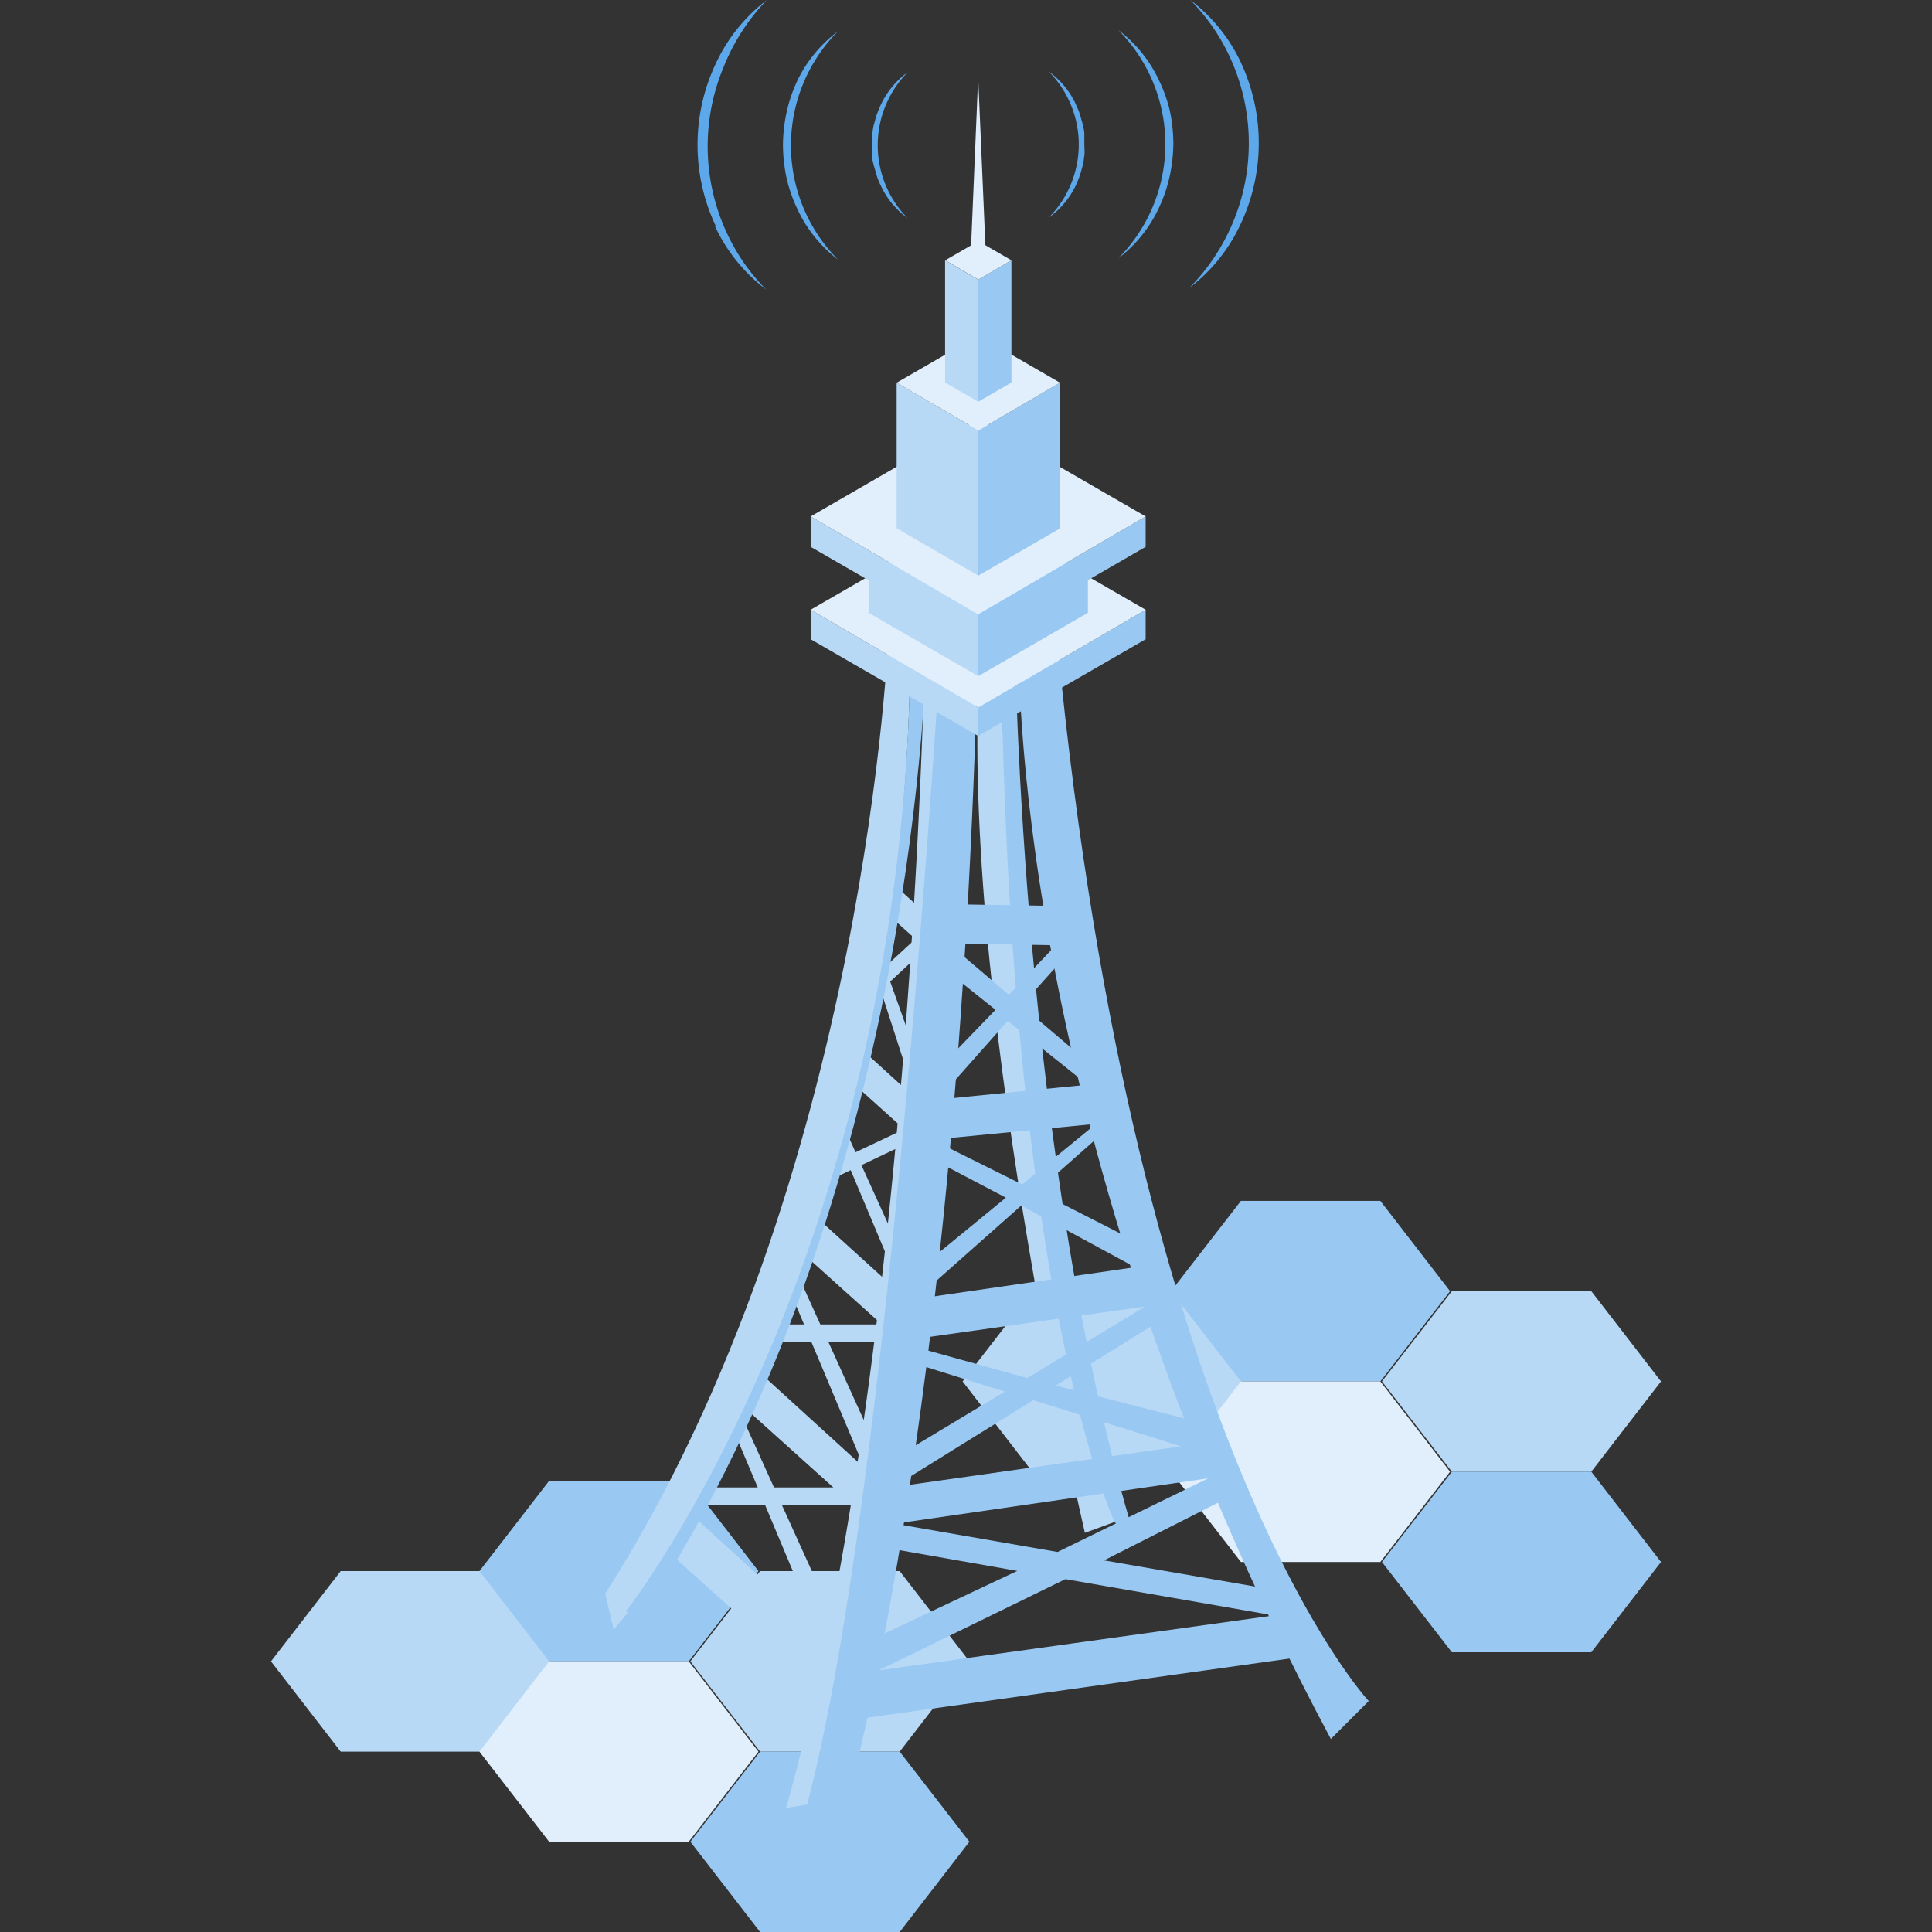 <?xml version="1.0" standalone="no"?><!DOCTYPE svg PUBLIC "-//W3C//DTD SVG 1.1//EN" "http://www.w3.org/Graphics/SVG/1.1/DTD/svg11.dtd"><svg class="icon" width="200px" height="200.00px" viewBox="0 0 1024 1024" version="1.1" xmlns="http://www.w3.org/2000/svg"><rect x="0" y="0" width="1024" height="1024" fill="#333333" stroke="none"/><path d="M254.579 832.711H180.583L143.633 880.557l36.95 47.846h73.996l36.95-47.846-36.95-47.846z" fill="#B8D9F6" /><path d="M365.051 784.865h-73.996l-36.95 47.846 36.95 47.846h73.996l36.95-47.846-36.95-47.846z" fill="#99C9F2" /><path d="M365.051 880.557h-73.996l-36.95 47.846 36.95 47.751h73.996l36.95-47.751-36.95-47.846z" fill="#E0EFFB" /><path d="M476.85 832.711h-73.996l-36.95 47.846 36.95 47.846h73.996l36.95-47.846-36.95-47.846z" fill="#B8D9F6" /><path d="M476.85 928.403h-73.996l-36.95 47.751 36.95 47.846h73.996l36.95-47.846-36.95-47.751z" fill="#99C9F2" /><path d="M621.146 684.34h-73.996l-36.95 47.846 36.95 47.846h73.996l36.95-47.846-36.95-47.846z" fill="#B8D9F6" /><path d="M731.618 636.494h-73.901l-37.045 47.846 37.045 47.846h73.901l36.95-47.846-36.95-47.846z" fill="#99C9F2" /><path d="M731.618 732.187h-73.901l-37.045 47.846 37.045 47.846h73.901l36.95-47.846-36.95-47.846z" fill="#E0EFFB" /><path d="M843.417 684.34h-73.901l-37.045 47.846 37.045 47.846h73.901l36.95-47.846-36.95-47.846z" fill="#B8D9F6" /><path d="M843.417 780.033h-73.901l-37.045 47.846 37.045 47.846h73.901l36.95-47.846-36.95-47.846z" fill="#99C9F2" /><path d="M502.336 513.137l3.221-15.443-42.825-38.94-6.537 12.885 28.992 26.055-16.107 14.78-7.106-20.086-4.264 4.453 6.537 20.181-22.549 20.844 4.264 6.348 20.844-19.328 18.57 57.321-38.182-34.771-7.769 15.254 39.793 35.813-25.771 12.222-9.474-21.128-3.885 4.832 7.864 18.854-23.307 11.085 2.084 7.295 24.16-11.464 28.234 67.079-53.436-48.509-9.001 17.623 50.688 45.572h-32.592l-17.717-39.13-4.832 5.969 13.927 33.161h-30.697l-1.516 9.285h36.098l28.044 66.7-55.141-50.215-9.001 17.717 47.751 42.919h-31.455l-17.717-39.13-4.927 5.969 14.022 33.161h-30.792l-1.421 9.285h36.098l27.571 65.658-65.563-59.689-10.801 21.128 75.985 68.311 4.264-20.654 0.947 2.369 3.695-17.149-27.192-59.973h37.708l5.306 4.832 3.6-17.623 1.516 3.506 3.695-17.149-27.192-59.973h38.656l2.463 2.179 4.358-21.223-3.695-3.316 2.653-12.033-26.907-59.31 28.708-13.643 8.811 7.864 3.695-18.191-5.59-5.116 1.8-5.874-22.17-62.342 18.854-17.528 11.654 10.422zM519.864 341.649h10.611s0 239.988 60.352 465.007l-15.822 5.779s-69.069-295.793-55.141-470.786z" fill="#B8D9F6" /><path d="M601.818 816.32l-10.99-9.474s-56.089-117.199-60.352-465.007h7.485s3.6 276.465 63.858 474.481z" fill="#99C9F2" /><path d="M682.73 855.165L465.765 885.294l98.913-48.32 108.862 18.949-8.053-14.97-80.343-13.927 71.722-36.287-7.674-11.275-7.295-15.443-5.59-1.232-2.558-9.474-74.185-18.949 55.52-34.487-4.927-8.243 14.97-2.179-9.474-19.707-7.58 1.042-1.516-10.517-56.847-28.992 35.624-31.455-4.453-4.737 18.286-1.8-8.527-20.086-14.212 1.421 2.842-9.474-37.898-32.213 28.423-31.739h2.653l-6.064-20.939-72.195-1.137-3.316 20.844h9.474v13.454l27.286 21.791L494.188 569.794l3.032 12.885 36.856-41.593 42.351 33.824-79.112 7.864-13.264 1.326-0.853 21.033 97.682-9.474-39.13 32.118-47.372-23.591-6.348 6.916 45.098 23.686-49.646 40.74 4.358 10.801 53.436-47.372 60.258 32.687-129.137 18.759v21.033l134.443-18.949-62.342 37.898-61.016-16.865-4.642 7.295 53.72 16.77-62.91 37.898 2.748 13.359 75.227-46.709 78.354 24.444-153.581 21.791-5.779 0.853v30.603s33.161 5.874 72.574 12.791l-81.859 38.561c0 0.853 1.137 10.706 1.705 15.159l-6.632 0.947v24.16L693.152 877.714z m-180.015-355.103l56.847 0.947-24.823 26.244z m-28.423 307.541l166.087-24.065L560.509 822.573z" fill="#99C9F2" /><path d="M482.629 341.081c-3.127 356.808-157.371 522.517-157.371 522.517l-4.453-18.949c139.559-218.86 150.265-510.958 150.265-510.958z" fill="#B8D9F6" /><path d="M341.081 855.165l-9.474-0.947S480.355 665.96 482.629 341.081l8.432 1.895s-3.79 290.108-149.981 512.189z" fill="#99C9F2" /><path d="M490.114 345.723S483.766 720.059 416.687 958.247l12.317-1.99a2645.649 2645.649 0 0 0 68.121-610.629z" fill="#B8D9F6" /><path d="M427.867 956.068l18.949 6.727s61.489-202.848 71.532-621.146h-19.707S472.397 788.37 427.867 956.068zM539.95 341.081s-5.59 261.021 165.424 580.595l20.086-20.086S601.818 769.611 560.509 341.081z" fill="#99C9F2" /><path d="M429.667 323.174l88.776 51.825v15.064l-88.776-51.257z" fill="#B8D9F6" /><path d="M607.218 323.174l-88.776 51.825v15.064l88.776-51.257z" fill="#99C9F2" /><path d="M607.218 323.174l-88.776-51.257-88.776 51.257 88.776 51.825z" fill="#E0EFFB" /><path d="M460.364 301.667l58.078 33.919v22.739l-58.078-33.54z" fill="#B8D9F6" /><path d="M576.616 301.667l-58.078 33.919v22.739l58.078-33.54z" fill="#99C9F2" /><path d="M429.667 273.717l88.776 51.825V341.081l-88.776-51.257z" fill="#B8D9F6" /><path d="M607.218 273.717l-88.776 51.825V341.081l88.776-51.257z" fill="#99C9F2" /><path d="M607.218 273.717l-88.776-51.257-88.776 51.257 88.776 51.825z" fill="#E0EFFB" /><path d="M475.239 202.848l43.298 25.297v76.933L475.239 279.97z" fill="#B8D9F6" /><path d="M561.836 202.848l-43.298 25.297v76.933l43.298-25.013z" fill="#99C9F2" /><path d="M561.836 202.848l-43.298-25.013L475.239 202.848l43.298 25.297z" fill="#E0EFFB" /><path d="M500.915 137.948l17.528 10.232v64.711l-17.528-10.138z" fill="#B8D9F6" /><path d="M536.065 137.948l-17.528 10.232v64.711l17.528-10.138z" fill="#99C9F2" /><path d="M536.065 137.948l-17.528-10.138-17.528 10.138 17.528 10.232z" fill="#E0EFFB" /><path d="M518.443 137.948V41.024l-4.074 96.924h4.074zM518.443 137.948V41.024L522.611 137.948h-4.169z" fill="#E0EFFB" /><path d="M573.774 65.469c-0.568-1.8-1.042-3.695-1.611-5.495S570.836 56.847 569.984 54.762A44.34 44.34 0 0 0 555.867 37.898a55.047 55.047 0 0 1 0 77.406A44.435 44.435 0 0 0 569.984 98.724c0.853-1.705 1.516-3.506 2.179-5.211s1.042-3.6 1.611-5.495 0.663-3.695 0.947-5.59 0-3.79 0-5.685v-5.685c0-1.895-0.568-3.79-0.947-5.59zM614.324 42.635a70.964 70.964 0 0 0-21.602-26.718 85.839 85.839 0 0 1 0 120.989 71.058 71.058 0 0 0 21.507-26.718 78.922 78.922 0 0 0 5.685-16.58 86.407 86.407 0 0 0 1.99-17.528 86.691 86.691 0 0 0-1.895-17.528 79.112 79.112 0 0 0-5.685-15.917zM658.001 33.729A89.723 89.723 0 0 0 630.905 0a109.051 109.051 0 0 1 13.264 16.391 108.767 108.767 0 0 1 9.474 101.093 109.999 109.999 0 0 1-23.212 35.056 89.913 89.913 0 0 0 27.097-33.729 100.714 100.714 0 0 0 0-86.028zM463.207 88.018c0.568 1.8 1.042 3.695 1.611 5.495s1.326 3.506 2.179 5.211a44.34 44.34 0 0 0 14.117 16.959 55.047 55.047 0 0 1 0-77.406 44.435 44.435 0 0 0-14.117 16.959c-0.853 1.705-1.516 3.506-2.179 5.211s-1.042 3.6-1.611 5.495-0.663 3.695-0.947 5.59 0 3.79 0 5.685v5.685c0 1.895 0.568 3.316 0.947 5.116zM422.656 110.851a70.964 70.964 0 0 0 21.507 26.718 85.839 85.839 0 0 1 0-120.989 71.058 71.058 0 0 0-21.507 26.055 78.922 78.922 0 0 0-5.685 16.58 86.407 86.407 0 0 0-1.99 17.528 86.691 86.691 0 0 0 1.895 17.528 79.112 79.112 0 0 0 5.779 16.58zM378.884 119.757a89.723 89.723 0 0 0 27.192 33.729 109.051 109.051 0 0 1-13.264-16.391 108.767 108.767 0 0 1-9.474-101.093A109.999 109.999 0 0 1 406.454 0a89.913 89.913 0 0 0-27.097 33.729 100.714 100.714 0 0 0 0 86.028z" fill="#5CA8EA" /></svg>